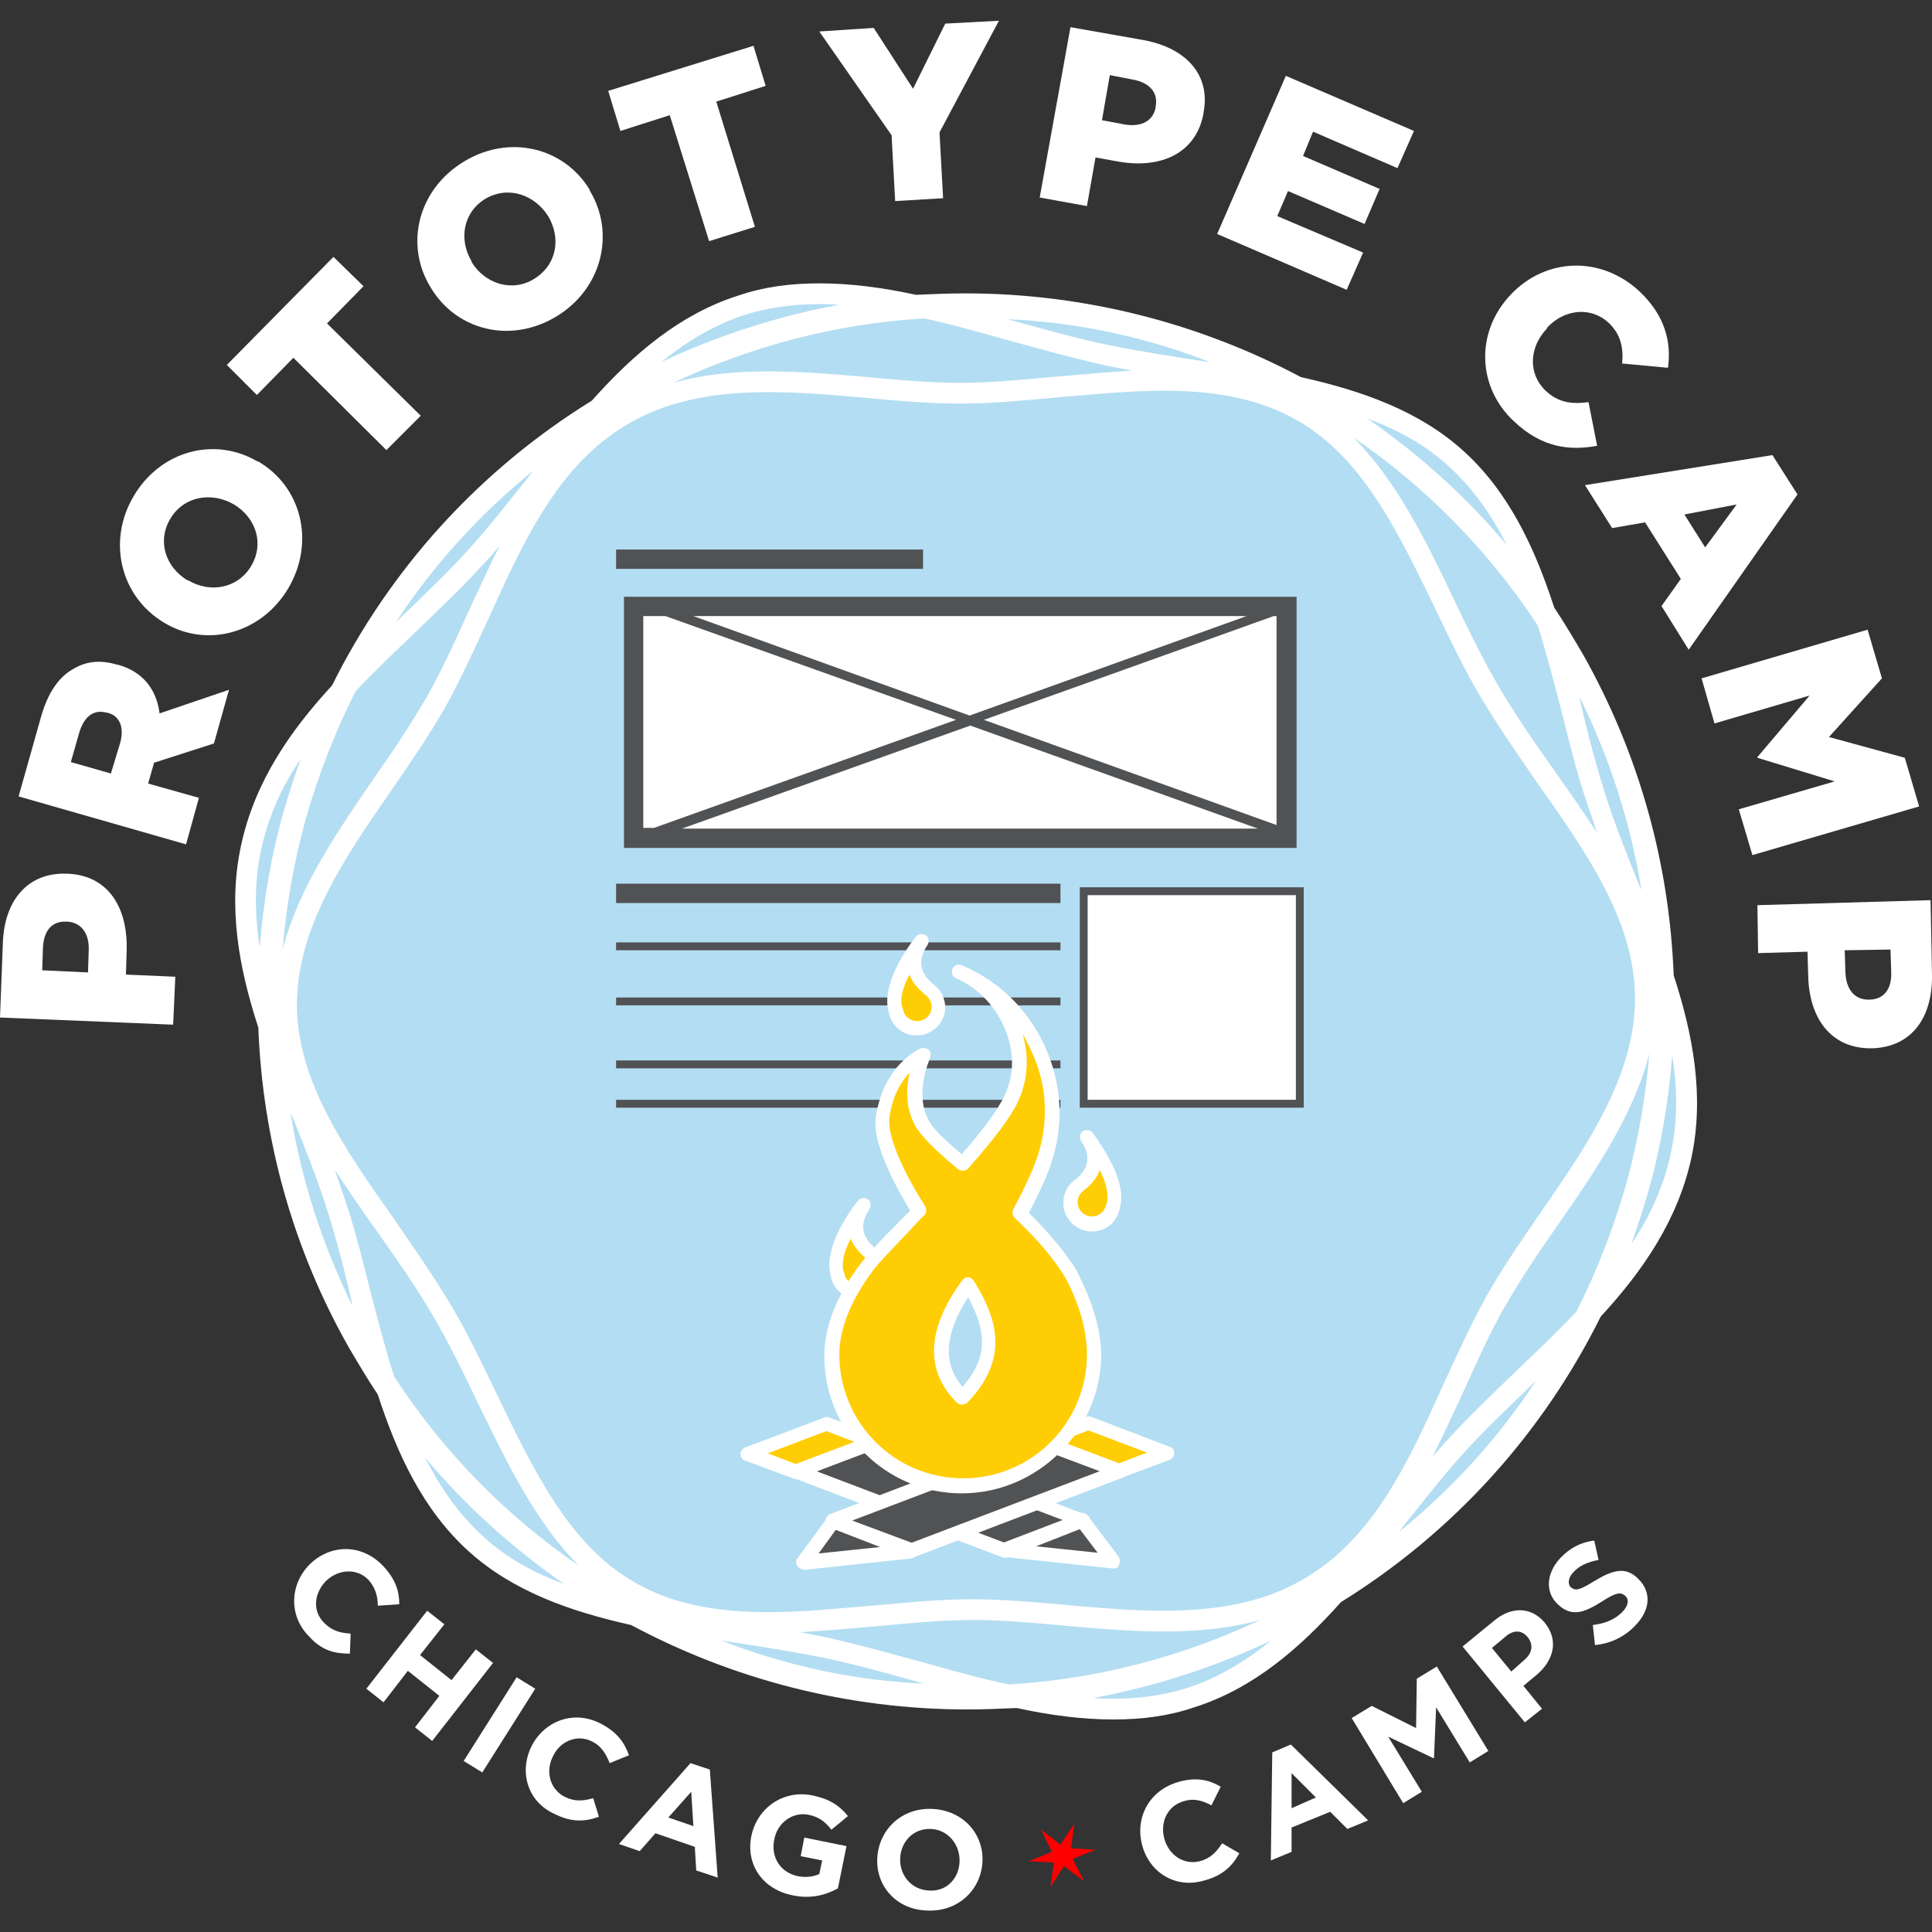 <?xml version="1.0" encoding="utf-8"?>
<!-- Generator: Adobe Illustrator 18.1.0, SVG Export Plug-In . SVG Version: 6.00 Build 0)  -->
<!DOCTYPE svg PUBLIC "-//W3C//DTD SVG 1.1//EN" "http://www.w3.org/Graphics/SVG/1.1/DTD/svg11.dtd">
<svg version="1.1" id="Layer_1" xmlns="http://www.w3.org/2000/svg" xmlns:xlink="http://www.w3.org/1999/xlink" x="0px" y="0px"
	 viewBox="0 0 270 270" enable-background="new 0 0 270 270" xml:space="preserve">
<rect x="0" y="0" width="270" height="270" fill="#333333" stroke="none"/>
<path fill="#B3DDF2" d="M232.3,136.4c-0.5-15.3-4.7-30.4-12.4-44.1c-1.2-2.2-2.6-4.3-4-6.4c-2.6-8.2-6.2-15.8-12.5-21.5
	c-6.1-5.5-14-8.3-22.4-10.1c-14-7.5-29.8-11.7-46.2-11.7c-2.3,0-4.5,0.1-6.7,0.2c-4.5-1-8.9-1.6-13.3-1.6c-4,0-7.7,0.5-11.1,1.7
	c-8.1,2.6-14.4,8.1-20.2,14.4c-15.5,9.6-27.8,23.2-35.7,39.3c-5.8,6.3-10.7,13.3-12.5,21.9c-1.8,8.6-0.3,16.9,2.4,25.1
	c0.5,15.3,4.7,30.4,12.4,44.1c1.2,2.2,2.6,4.3,4,6.4c2.6,8.2,6.2,15.8,12.5,21.5c6.1,5.5,14,8.3,22.4,10.1
	c14,7.5,29.8,11.7,46.2,11.7c0,0,0,0,0,0c2.3,0,4.5-0.1,6.7-0.2c4.5,1,8.9,1.6,13.3,1.6c0,0,0,0,0,0c4,0,7.7-0.5,11.1-1.7
	c8-2.6,14.4-8.1,20.2-14.4c15.5-9.6,27.8-23.2,35.8-39.3c5.8-6.3,10.6-13.3,12.5-21.9C236.5,152.9,235,144.5,232.3,136.4z"/>
<path fill="#FFFFFF" d="M233.9,136.3c-0.6-15.6-4.8-30.9-12.7-44.9c-1.3-2.2-2.6-4.4-4-6.5c-2.7-8.3-6.3-16.1-12.7-21.9
	c-6.2-5.6-14.2-8.4-22.7-10.3C167.7,45.2,151.6,41,134.9,41c-2.3,0-4.6,0.1-6.9,0.2c-4.6-1-9.1-1.6-13.5-1.6
	c-4.1,0-7.8,0.5-11.3,1.7c-8.2,2.6-14.7,8.2-20.5,14.7C67,65.7,54.5,79.5,46.4,95.8c-5.9,6.4-10.8,13.5-12.7,22.3
	c-1.9,8.7-0.3,17.2,2.4,25.5c0.6,15.6,4.8,30.9,12.7,44.8c1.3,2.2,2.6,4.4,4,6.5c2.7,8.3,6.3,16.1,12.7,21.9
	c6.2,5.6,14.2,8.4,22.7,10.3c14.2,7.6,30.3,11.8,47,11.8c0,0,0,0,0,0c2.3,0,4.6-0.1,6.9-0.2c4.6,1,9.1,1.6,13.5,1.6c0,0,0,0,0,0
	c4.1,0,7.8-0.5,11.3-1.7c8.2-2.6,14.7-8.2,20.5-14.7c15.8-9.8,28.2-23.6,36.3-39.9c5.9-6.4,10.8-13.5,12.7-22.3
	C238.2,153.1,236.6,144.6,233.9,136.3z M229.4,124.4c-0.1-0.3-0.3-0.6-0.4-0.9c-1.7-4.2-3.3-8.3-4.6-12.3c-1.3-4.1-2.5-8.6-3.5-13
	c-0.1-0.3-0.1-0.6-0.2-0.9C225,106,227.9,115.1,229.4,124.4z M220.3,183.3c-2.7,2.9-5.6,5.6-8.4,8.3c-3.2,3.1-6.5,6.2-9.4,9.4
	c-0.8,0.8-1.5,1.7-2.3,2.6c1.5-3,2.9-6.1,4.3-9.1c1.9-4.2,3.7-8.2,5.8-11.9c2.2-3.8,4.8-7.7,7.4-11.4c5.3-7.6,10.6-15.4,12.8-24
	c-0.5,6.2-1.6,12.4-3.3,18.5C225.4,171.9,223.1,177.8,220.3,183.3z M129.3,232.4c-4.4-1.2-9-2.5-13.5-3.5c-1.3-0.3-2.6-0.5-3.9-0.8
	c3.4-0.2,6.8-0.5,10.2-0.8c4.5-0.4,9.2-0.9,13.6-0.9l0.4,0c4.1,0,8.3,0.4,12.8,0.8c4.5,0.4,9.2,0.8,13.8,0.8c0,0,0,0,0,0
	c5.1,0,9.5-0.5,13.4-1.6c-11,5.2-23,8.3-35.1,9C137.1,234.6,133.2,233.5,129.3,232.4z M51.9,181c-1.1-4.4-2.2-8.9-3.6-13.1
	c-0.5-1.4-1-2.9-1.5-4.4c1.9,2.9,3.9,5.8,5.9,8.6c2.7,3.8,5.4,7.7,7.7,11.6c2.3,3.9,4.4,8.2,6.4,12.4c4,8.2,8,16.6,14.1,22.7
	c-10.1-6.9-18.9-15.8-25.8-26.4C53.9,188.7,52.9,184.8,51.9,181z M49.7,96.6c2.7-2.9,5.6-5.6,8.4-8.3c3.2-3.1,6.5-6.2,9.4-9.4
	c0.8-0.8,1.5-1.7,2.3-2.6c-1.5,3-2.9,6.1-4.3,9.1c-1.9,4.2-3.7,8.2-5.8,11.9c-2.2,3.8-4.8,7.7-7.4,11.4c-5.2,7.6-10.6,15.4-12.8,24
	c0.5-6.2,1.6-12.4,3.3-18.5C44.6,108,46.9,102.1,49.7,96.6z M140.7,47.5c4.4,1.2,9,2.5,13.5,3.5c1.3,0.3,2.6,0.5,4,0.8
	c-3.4,0.2-6.8,0.5-10.2,0.8c-4.5,0.4-9.2,0.9-13.6,0.9l-0.4,0c-4.1,0-8.3-0.4-12.8-0.8c-4.5-0.4-9.2-0.8-13.8-0.8
	c-5.1,0-9.5,0.5-13.3,1.6c11-5.2,23-8.3,35.1-9C132.9,45.3,136.8,46.4,140.7,47.5z M218.1,98.9c1.1,4.4,2.2,8.9,3.6,13.1
	c0.5,1.4,1,2.9,1.5,4.4c-1.9-2.9-3.9-5.8-5.9-8.6c-2.7-3.8-5.4-7.7-7.7-11.6c-2.3-3.9-4.4-8.2-6.4-12.4c-3.9-8.2-8-16.6-14.1-22.7
	c10.1,6.9,18.9,15.8,25.8,26.3C216.1,91.2,217.1,95.1,218.1,98.9z M182.3,220.6c-5.2,3.1-11.5,4.5-19.7,4.5c0,0,0,0,0,0
	c-4.5,0-9.1-0.4-13.6-0.8c-4.3-0.4-8.8-0.8-13-0.8l-0.4,0c-4.5,0-9.2,0.5-13.8,0.9c-4.8,0.4-9.7,0.9-14.4,0.9
	c-7.8,0-13.7-1.3-18.6-4.1c-9.2-5.2-14.1-15.5-19.4-26.4c-2-4.2-4.1-8.6-6.5-12.6c-2.4-4-5.2-8-7.8-11.8c-7-9.9-13.5-19.3-13.6-29.8
	c-0.1-10.9,6.7-20.8,13.3-30.3c2.6-3.8,5.3-7.7,7.5-11.6c2.1-3.8,4-8,5.9-12.1C73,76,77.9,65,87.7,59.3c5.2-3.1,11.5-4.5,19.7-4.5
	c4.5,0,9.1,0.4,13.6,0.8c4.3,0.4,8.8,0.8,13,0.8l0.4,0c4.5,0,9.2-0.5,13.8-0.9c4.8-0.4,9.7-0.9,14.4-0.9c7.8,0,13.7,1.3,18.6,4.1
	c9.2,5.2,14.1,15.5,19.4,26.4c2,4.2,4.1,8.6,6.5,12.6c2.4,4,5.2,8,7.8,11.8c7,9.9,13.5,19.3,13.6,29.8c0.1,10.9-6.7,20.8-13.3,30.3
	c-2.6,3.8-5.3,7.7-7.5,11.6c-2.1,3.8-4,8-5.9,12.1C197,203.9,192.1,214.9,182.3,220.6z M202.6,65.3c3.4,3.1,5.9,6.8,8,10.9
	c-5.7-6.8-12.3-12.7-19.5-17.7C195.4,60.1,199.3,62.2,202.6,65.3z M169.1,50.6c-0.3,0-0.5-0.1-0.8-0.1c-4.5-0.7-9.1-1.4-13.5-2.3
	c-4.4-0.9-8.9-2.2-13.3-3.4c-0.3-0.1-0.6-0.2-0.9-0.2C150.5,45,160.1,47.1,169.1,50.6z M104.1,44c3.2-1,6.6-1.5,10.4-1.5
	c0.9,0,1.8,0,2.7,0.1c-8.6,1.6-16.9,4.3-24.8,8C96,47.7,99.8,45.4,104.1,44z M74.5,65.8c-0.2,0.3-0.4,0.5-0.6,0.8
	c-2.8,3.5-5.6,7.1-8.6,10.4c-2.8,3.1-6,6.1-9.3,9.3c-0.2,0.2-0.5,0.5-0.7,0.7C60.6,78.9,67.1,71.8,74.5,65.8z M36.5,118.7
	c1-4.6,2.9-8.8,5.5-12.6c-0.8,2.3-1.6,4.7-2.3,7.1c-1.8,6.3-2.9,12.8-3.4,19.2C35.6,127.9,35.5,123.3,36.5,118.7z M40.6,155.5
	c0.1,0.3,0.3,0.6,0.4,0.9c1.7,4.2,3.3,8.3,4.6,12.3c1.3,4.1,2.5,8.6,3.5,13c0.1,0.3,0.1,0.6,0.2,0.9C45,173.9,42.1,164.8,40.6,155.5
	z M67.4,214.6c-3.4-3.1-5.9-6.8-8-10.9c5.7,6.8,12.3,12.7,19.5,17.7C74.6,219.8,70.7,217.7,67.4,214.6z M100.9,229.3
	c0.3,0,0.5,0.1,0.8,0.1c4.5,0.7,9.1,1.4,13.5,2.3c4.4,0.9,8.9,2.2,13.3,3.4c0.3,0.1,0.6,0.2,0.9,0.2
	C119.5,234.9,109.9,232.8,100.9,229.3z M165.9,235.9c-3.2,1-6.6,1.5-10.4,1.5h0c-0.9,0-1.8,0-2.7-0.1c8.6-1.6,16.9-4.3,24.8-8
	C174,232.2,170.2,234.5,165.9,235.9z M195.5,214.1c0.2-0.3,0.4-0.5,0.6-0.8c2.8-3.5,5.6-7.1,8.6-10.4c2.8-3.1,6-6.1,9.3-9.3
	c0.2-0.2,0.5-0.5,0.7-0.7C209.4,201,202.9,208.1,195.5,214.1z M233.5,161.2c-1,4.6-2.9,8.8-5.5,12.6c0.8-2.3,1.6-4.7,2.3-7.1
	c1.8-6.3,2.9-12.8,3.4-19.2C234.4,152,234.5,156.6,233.5,161.2z"/>
<rect x="88.7" y="85.4" fill="#FFFFFF" width="91" height="32"/>
<rect x="151.7" y="124.4" fill="#FFFFFF" width="30" height="30"/>
<g>
	<path fill="#515254" d="M87.2,118.5h94V83.4h-94V118.5z M178.4,86.1v29.2l-40.9-14.7L178,86.1H178.4z M175.8,115.8H95.3l40.3-14.4
		L175.8,115.8z M135.5,100L96.9,86.1h77.3L135.5,100z M89.9,86.1h3.1l40.6,14.5l-42.2,15.1h-1.5V86.1z"/>
	<path fill="#515254" d="M150.9,124v30.8h31.3V124H150.9z M181.2,153.7H152v-28.6h29.1V153.7z"/>
	<rect x="86.1" y="123.5" fill="#515254" width="62.1" height="2.7"/>
	<rect x="86.1" y="76.8" fill="#515254" width="42.9" height="2.7"/>
	<rect x="86.1" y="131.7" fill="#515254" width="62.1" height="1.1"/>
	<rect x="86.1" y="139.4" fill="#515254" width="62.1" height="1.1"/>
	<rect x="86.1" y="148.2" fill="#515254" width="62.1" height="1.1"/>
	<rect x="86.1" y="153.7" fill="#515254" width="62.1" height="1.1"/>
</g>
<polygon fill="#515254" points="151.5,212.5 140.4,216.7 111.3,205.6 122.4,201.4 "/>
<path fill="#FFFFFF" d="M140.4,217.7c-0.1,0-0.2,0-0.4-0.1L111,206.6c-0.4-0.1-0.6-0.5-0.6-0.9c0-0.4,0.3-0.8,0.6-0.9l11-4.2
	c0.2-0.1,0.5-0.1,0.7,0l29.1,11.1c0.4,0.1,0.6,0.5,0.6,0.9c0,0.4-0.3,0.8-0.6,0.9l-11.1,4.2C140.7,217.7,140.6,217.7,140.4,217.7z
	 M114.1,205.6l26.3,10l8.3-3.1l-26.3-10L114.1,205.6z"/>
<polygon fill="#FFCD03" points="122.3,201.5 111.2,205.7 104.5,203.1 115.6,198.9 "/>
<path fill="#FFFFFF" d="M111.2,206.7c-0.1,0-0.2,0-0.4-0.1l-6.7-2.5c-0.4-0.1-0.6-0.5-0.6-0.9c0-0.4,0.3-0.8,0.6-0.9l11.1-4.2
	c0.2-0.1,0.5-0.1,0.7,0l6.7,2.5c0.4,0.1,0.6,0.5,0.6,0.9c0,0.4-0.3,0.8-0.6,0.9l-11,4.2C111.5,206.6,111.3,206.7,111.2,206.7z
	 M107.3,203.1l3.9,1.5l8.2-3.1l-3.9-1.5L107.3,203.1z"/>
<polygon fill="#515254" points="155.6,218.3 140.6,216.6 151.3,212.6 "/>
<path fill="#FFFFFF" d="M155.6,219.2c0,0-0.1,0-0.1,0l-15-1.6c-0.5,0-0.8-0.4-0.9-0.9s0.2-0.9,0.6-1.1l10.7-4.1
	c0.4-0.2,0.9,0,1.1,0.3l4.3,5.7c0.2,0.3,0.3,0.7,0.1,1.1C156.3,219.1,156,219.2,155.6,219.2z M144.8,216.1l8.6,0.9l-2.5-3.3
	L144.8,216.1z"/>
<g>
	<polygon fill="#515254" points="127.4,216.7 116.4,212.5 145.5,201.5 156.5,205.7 	"/>
	<path fill="#FFFFFF" d="M127.4,217.7c-0.1,0-0.2,0-0.4-0.1l-11-4.2c-0.4-0.1-0.6-0.5-0.6-0.9c0-0.4,0.3-0.8,0.6-0.9l29.1-11.1
		c0.2-0.1,0.5-0.1,0.7,0l11.1,4.2c0.4,0.1,0.6,0.5,0.6,0.9s-0.3,0.8-0.6,0.9l-29.1,11.1C127.6,217.7,127.5,217.7,127.4,217.7z
		 M119.1,212.5l8.3,3.1l26.3-10l-8.3-3.1L119.1,212.5z"/>
</g>
<polygon fill="#FFCD03" points="156.5,205.6 145.4,201.4 152.1,198.9 163.1,203.1 "/>
<path fill="#FFFFFF" d="M156.5,206.6c-0.1,0-0.2,0-0.4-0.1l-11-4.2c-0.4-0.1-0.6-0.5-0.6-0.9c0-0.4,0.3-0.8,0.6-0.9l6.7-2.5
	c0.2-0.1,0.5-0.1,0.7,0l11,4.2c0.4,0.1,0.6,0.5,0.6,0.9s-0.3,0.8-0.6,0.9l-6.7,2.5C156.7,206.6,156.6,206.6,156.5,206.6z
	 M148.2,201.4l8.2,3.1l3.9-1.5l-8.2-3.1L148.2,201.4z"/>
<polygon fill="#515254" points="112.3,218.3 116.5,212.6 127.3,216.7 "/>
<path fill="#FFFFFF" d="M112.3,219.3c-0.4,0-0.7-0.2-0.9-0.5c-0.2-0.3-0.2-0.8,0.1-1.1l4.2-5.7c0.3-0.4,0.7-0.5,1.1-0.3l10.8,4.1
	c0.4,0.2,0.7,0.6,0.6,1.1c-0.1,0.5-0.4,0.8-0.9,0.9l-15,1.6C112.3,219.3,112.3,219.3,112.3,219.3z M116.8,213.8l-2.4,3.3l8.6-0.9
	L116.8,213.8z"/>
<path fill="#FFCD03" d="M121.7,175.2L121.7,175.2c-3.4-2.5-2-5.5-1.1-6.8c-1.3,1.8-4.6,6.5-3.6,9.7h0c0.2,1.4,1.5,2.5,3,2.5
	c1.7,0,3-1.3,3-3C123,176.6,122.5,175.7,121.7,175.2z"/>
<path fill="#FFFFFF" d="M120,181.6c-1.9,0-3.6-1.4-3.9-3.3c-1-3.4,1.9-8.1,3.8-10.5c0.3-0.4,0.9-0.5,1.4-0.2
	c0.4,0.3,0.5,0.9,0.2,1.4c-1.4,2.1-1.1,3.9,0.9,5.5c1,0.7,1.6,2,1.6,3.2C124,179.8,122.2,181.6,120,181.6z M117.9,177.7
	c0,0.1,0,0.1,0.1,0.2c0.1,1,1,1.7,2,1.7c1.1,0,2-0.9,2-2c0-0.6-0.3-1.2-0.8-1.6c-1.1-0.9-1.9-1.8-2.3-2.9
	C118.1,174.6,117.5,176.4,117.9,177.7z"/>
<path fill="#FFCD03" d="M150.8,165.6L150.8,165.6c3.4-2.5,2-5.5,1.1-6.8c1.3,1.8,4.6,6.5,3.6,9.7h0c-0.2,1.4-1.5,2.5-3,2.5
	c-1.7,0-3-1.3-3-3C149.6,167.1,150.1,166.2,150.8,165.6z"/>
<path fill="#FFFFFF" d="M152.6,172.1c-2.2,0-4-1.8-4-4c0-1.3,0.6-2.5,1.6-3.2c2-1.5,2.3-3.4,0.9-5.4c-0.3-0.4-0.2-1.1,0.2-1.4
	c0.4-0.3,1-0.2,1.4,0.2c1.8,2.5,4.8,7.1,3.8,10.5C156.2,170.7,154.6,172.1,152.6,172.1z M153.7,163.5c-0.4,1.1-1.2,2.1-2.3,2.9
	c-0.5,0.4-0.8,1-0.8,1.6c0,1.1,0.9,2,2,2c1,0,1.8-0.7,2-1.7c0-0.1,0-0.1,0.1-0.2C155,166.9,154.5,165.1,153.7,163.5z"/>
<path fill="#FFCD03" d="M149.4,178c-2-3.2-4.5-6-7.1-8.4c1.7-3.2,2.9-5.9,2.9-5.9c4.6-10.8-0.5-23.3-11.3-27.9
	c7,2.9,10.4,11.5,7.3,17.9c-1.2,2.4-3.8,5.6-6.7,9c-2-1.7-3.8-3.2-4.9-4.6c-3.6-4.4-0.5-10.8-0.5-10.8s-4.7,1.8-5.7,8.8
	c-0.4,2.8,1.9,7.8,5.1,13.1c-3.3,3.4-6.1,6.3-7.1,7.6c-2.5,3.2-5.1,7.7-5.1,12.6c0,10.1,8.2,18.3,18.3,18.3
	c10.1,0,18.3-8.2,18.3-18.3C152.7,185.6,151.4,181.7,149.4,178z M134.4,195.3c-5.2-5.2-2.4-11.3,0.9-15.8
	C138.7,185,139.8,190,134.4,195.3z"/>
<path fill="#FFFFFF" d="M134.4,208.7c-10.6,0-19.2-8.6-19.2-19.2c0-4.2,1.8-8.7,5.3-13.2c0.8-1.1,2.7-3.1,5.2-5.6
	c0.5-0.5,1-1,1.5-1.5c-3.6-6-5.2-10.4-4.8-13.1c1.1-7.4,6.1-9.5,6.3-9.6c0.4-0.1,0.8,0,1.1,0.2c0.3,0.3,0.3,0.7,0.2,1.1
	c0,0.1-2.7,5.8,0.4,9.7c0.9,1.1,2.2,2.3,4,3.8c3.1-3.5,5-6.2,5.9-8c1.4-2.8,1.5-6,0.3-9.1c-1.3-3.4-3.8-6.1-7-7.5c0,0,0,0,0,0l0,0
	c-0.5-0.2-0.7-0.8-0.5-1.3c0.2-0.5,0.8-0.7,1.3-0.5c5.5,2.3,9.7,6.6,12,12.2s2.2,11.6-0.1,17.1c0,0.1-1,2.4-2.5,5.3
	c2.8,2.8,5,5.4,6.7,8.1c0,0,0,0,0,0.1c2.2,4.2,3.4,8.2,3.4,11.9C153.7,200,145,208.7,134.4,208.7z M127.1,149.9
	c-1.1,1.2-2.4,3.2-2.8,6.3c-0.3,2.2,1.4,6.7,5,12.4c0.2,0.4,0.2,0.9-0.1,1.2c-0.7,0.7-1.4,1.4-2,2.1c-2.3,2.4-4.3,4.5-5,5.4
	c-3.2,4.2-4.9,8.3-4.9,12c0,9.5,7.7,17.3,17.3,17.3c9.5,0,17.3-7.7,17.3-17.3c0-3.3-1-7-3.1-10.9c-1.7-2.7-4-5.4-7-8.2
	c-0.3-0.3-0.4-0.8-0.2-1.2c1.7-3.1,2.8-5.8,2.8-5.8c2.1-5,2.2-10.5,0.1-15.5c-0.5-1.1-1-2.2-1.6-3.2c1,3.3,0.7,6.7-0.7,9.6
	c-1,2.1-3.3,5.1-6.9,9.2c-0.4,0.4-1,0.4-1.4,0.1c-2.3-1.9-3.9-3.4-5-4.7C126.4,155.9,126.6,152.4,127.1,149.9z M134.4,196.3
	L134.4,196.3c-0.3,0-0.5-0.1-0.7-0.3c-4.5-4.5-4.2-10.3,0.8-17.1c0.2-0.3,0.5-0.4,0.8-0.4c0.3,0,0.6,0.2,0.8,0.5
	c3,4.9,5.3,10.7-1,17.1C134.9,196.2,134.7,196.3,134.4,196.3z M135.3,181.3c-3.3,5.1-3.6,9.2-0.8,12.5
	C138.3,189.6,137.7,185.7,135.3,181.3z"/>
<path fill="#FFCD03" d="M129.9,138.3L129.9,138.3c-3.4-2.5-2-5.5-1.1-6.8c-1.3,1.8-4.6,6.5-3.6,9.7h0c0.2,1.4,1.5,2.5,3,2.5
	c1.7,0,3-1.3,3-3C131.1,139.7,130.6,138.8,129.9,138.3z"/>
<path fill="#FFFFFF" d="M128.1,144.7c-2,0-3.6-1.4-3.9-3.3c-1-3.4,1.9-8.1,3.8-10.5c0.3-0.4,0.9-0.5,1.4-0.2
	c0.4,0.3,0.5,0.9,0.2,1.4c-1.4,2.1-1.1,3.9,0.9,5.5c1,0.7,1.6,2,1.6,3.2C132.1,142.9,130.3,144.7,128.1,144.7z M126.1,140.8
	c0,0.1,0,0.1,0.1,0.2c0.1,1,1,1.7,2,1.7c1.1,0,2-0.9,2-2c0-0.6-0.3-1.2-0.8-1.6c-1.1-0.9-1.9-1.8-2.3-2.9
	C126.2,137.9,125.7,139.6,126.1,140.8z"/>
<path fill="#FFFFFF" d="M0,142.2l0.4-10.4c0.2-6.1,3.6-9.9,8.9-9.7l0.1,0c5.7,0.2,8.5,4.7,8.3,10.8l-0.1,3.3l6.9,0.3l-0.3,6.7
	L0,142.2z M12.4,132.8c0.1-2.4-1.1-3.9-3-4l-0.1,0c-2.1-0.1-3.2,1.3-3.3,3.7l-0.1,3.1l6.4,0.3L12.4,132.8z"/>
<path fill="#FFFFFF" d="M2.6,111.3l3.1-11c1-3.6,2.6-5.8,4.7-6.9c1.7-1,3.7-1.2,6-0.5l0.1,0c3.6,1,5.4,3.6,5.8,6.8l9.7-3.3l-2.1,7.5
	l-8.4,2.7l0,0.1l-0.8,2.8l7.1,2l-1.8,6.5L2.6,111.3z M16.8,103.8c0.6-2.2-0.1-3.8-1.8-4.2l-0.1,0c-1.8-0.5-3.1,0.5-3.8,2.7l-1.2,4.2
	l5.6,1.6L16.8,103.8z"/>
<path fill="#FFFFFF" d="M22.9,87L22.9,87c-6-3.6-8-11.3-4.2-17.7S30.1,61,36,64.5l0.1,0c6,3.5,8,11.2,4.2,17.7
	C36.5,88.6,28.8,90.6,22.9,87z M32.7,70.5L32.7,70.5c-3.1-1.8-7-1.2-8.9,2c-1.9,3.2-0.6,6.8,2.4,8.6l0.1,0c3,1.8,6.9,1.2,8.8-2
	C37,75.9,35.7,72.3,32.7,70.5z"/>
<path fill="#FFFFFF" d="M41,50l-5.1,5.2L31.7,51l14.9-15.1l4.2,4.1l-5.1,5.2l13.1,12.9L54,62.9L41,50z"/>
<path fill="#FFFFFF" d="M60.2,40.2L60.2,40.2c-3.7-6-1.8-13.7,4.6-17.6c6.4-3.9,14-2,17.6,3.9l0,0.1c3.6,5.9,1.8,13.7-4.6,17.6
	C71.4,48.1,63.8,46.2,60.2,40.2z M76.6,30.2L76.6,30.2c-1.9-3-5.6-4.3-8.8-2.4c-3.1,1.9-3.7,5.7-1.9,8.7l0,0.1
	c1.8,3,5.6,4.3,8.7,2.4C77.9,37,78.4,33.2,76.6,30.2z"/>
<path fill="#FFFFFF" d="M93.6,16.1l-6.9,2.2l-1.7-5.6l20.3-6.3l1.7,5.6l-6.9,2.2l5.4,17.5l-6.4,2L93.6,16.1z"/>
<path fill="#FFFFFF" d="M124.6,18.9L114.5,4.4l7.6-0.5l5.5,8.5l4.5-9.1l7.5-0.4l-8.3,15.6l0.5,9.2l-6.7,0.4L124.6,18.9z"/>
<path fill="#FFFFFF" d="M149.6,3.8l10.2,1.8c6,1.1,9.4,4.9,8.4,10.1l0,0.1c-1,5.6-5.9,7.8-11.8,6.8l-3.3-0.6l-1.2,6.8l-6.6-1.2
	L149.6,3.8z M157.2,17.4c2.4,0.4,4-0.6,4.3-2.4l0-0.1c0.4-2-0.9-3.4-3.3-3.8l-3.1-0.6l-1.1,6.3L157.2,17.4z"/>
<path fill="#FFFFFF" d="M179.7,10.6l17.9,7.7l-2.3,5.2l-11.8-5.1l-1.4,3.4l10.7,4.6l-2.1,4.9L180,26.7l-1.5,3.5l12,5.1l-2.3,5.2
	l-18.1-7.8L179.7,10.6z"/>
<path fill="#FFFFFF" d="M211.1,41.2L211.1,41.2c4.9-5.2,12.6-5.5,18-0.5c3.6,3.4,4.5,7.1,4,10.7l-6.4-0.6c0.2-2.2-0.2-4.1-1.9-5.7
	c-2.5-2.3-6.2-1.9-8.6,0.7l0,0.1c-2.5,2.6-2.7,6.3-0.2,8.7c1.8,1.7,3.7,1.9,6,1.6l1.2,6.1c-3.8,0.7-7.7,0.3-11.6-3.4
	C206.5,54.2,206.1,46.5,211.1,41.2z"/>
<path fill="#FFFFFF" d="M247.7,63.6l3.5,5.5L236,90.8l-3.8-6.1l2.7-3.8l-5-7.9l-4.6,0.8l-3.8-6L247.7,63.6z M238.3,76.5l4.4-6
	l-7.3,1.4L238.3,76.5z"/>
<path fill="#FFFFFF" d="M261,88l2,6.8l-7.4,8.2l10.6,2.9l2,6.8l-23.3,6.8l-1.9-6.4l13.4-3.9l-10.8-3.3l0-0.1l7.3-8.6l-13.3,3.9
	l-1.8-6.3L261,88z"/>
<path fill="#FFFFFF" d="M269.8,125.8l0.2,10.4c0.1,6.1-2.9,10.1-8.3,10.3l-0.1,0c-5.7,0.1-8.8-4.2-8.9-10.2l-0.1-3.3l-6.9,0.2
	l-0.1-6.7L269.8,125.8z M257.9,135.9c0.1,2.4,1.3,3.8,3.2,3.8l0.1,0c2.1,0,3.2-1.5,3.1-3.9l-0.1-3.1l-6.4,0.1L257.9,135.9z"/>
<g>
	<polygon fill="#FF0000" points="153.1,258.5 149.9,259.8 151.5,262.9 148.7,260.8 146.8,263.7 147.3,260.3 143.8,260.1 147,258.8 
		145.5,255.7 148.2,257.8 150.1,254.9 149.7,258.3 	"/>
</g>
<path fill="#FFFFFF" d="M43.3,218.6L43.3,218.6c2.9-2.8,7.2-2.9,10.2,0.2c1.8,1.9,2.3,3.6,2.3,5.4l-3,0.2c0-1.4-0.4-2.6-1.3-3.6
	c-1.6-1.7-4.2-1.5-5.9,0.1l0,0c-1.7,1.7-2,4.2-0.3,5.9c1.1,1.1,2.2,1.4,3.7,1.5l-0.1,2.8c-2.1,0-3.9-0.4-5.7-2.4
	C40.3,225.8,40.5,221.4,43.3,218.6z"/>
<path fill="#FFFFFF" d="M59.7,225.1l2.4,1.9l-3.4,4.3l4.4,3.5l3.4-4.3l2.4,1.9l-8.5,10.9l-2.4-1.9l3.4-4.4l-4.4-3.5l-3.4,4.4
	l-2.4-1.9L59.7,225.1z"/>
<path fill="#FFFFFF" d="M72.2,234.4l2.6,1.6l-7.4,11.7l-2.6-1.6L72.2,234.4z"/>
<path fill="#FFFFFF" d="M74.3,244L74.3,244c1.8-3.5,5.9-5.1,9.7-3.1c2.3,1.2,3.3,2.7,3.9,4.4l-2.7,1.1c-0.5-1.3-1.2-2.4-2.4-3
	c-2.1-1.1-4.5-0.1-5.5,2l0,0c-1.1,2.1-0.5,4.6,1.6,5.7c1.4,0.7,2.6,0.6,4,0.2l0.8,2.6c-2,0.7-3.8,0.8-6.2-0.4
	C73.7,251.8,72.5,247.6,74.3,244z"/>
<path fill="#FFFFFF" d="M96.5,246.4l2.7,0.9l1.1,15.1l-3-1l-0.2-3.3l-5.5-1.9l-2.2,2.5l-2.9-1L96.5,246.4z M96.9,255.2l-0.3-4.8
	l-3.2,3.6L96.9,255.2z"/>
<path fill="#FFFFFF" d="M105,256.6L105,256.6c0.8-3.9,4.4-6.5,8.5-5.7c2.4,0.5,3.8,1.4,5,2.9l-2.3,1.9c-0.9-1.1-1.7-1.8-3.3-2.1
	c-2.2-0.4-4.3,1.2-4.7,3.5l0,0c-0.5,2.5,0.9,4.6,3.3,5.1c1.1,0.2,2.1,0.1,3-0.3l0.4-1.9l-3-0.6l0.5-2.6l5.9,1.2l-1.2,5.9
	c-1.6,0.9-3.7,1.5-6.2,1C106.6,264.1,104.2,260.6,105,256.6z"/>
<path fill="#FFFFFF" d="M122.6,259.7L122.6,259.7c0.2-4,3.4-7.1,7.7-6.9c4.3,0.2,7.2,3.5,7,7.4l0,0c-0.2,3.9-3.4,7-7.7,6.8
	C125.3,266.9,122.4,263.6,122.6,259.7z M134.1,260.2L134.1,260.2c0.1-2.4-1.6-4.5-4-4.6c-2.5-0.1-4.2,1.8-4.3,4.1l0,0
	c-0.1,2.4,1.6,4.4,4,4.5C132.2,264.4,134,262.6,134.1,260.2z"/>
<path fill="#FFFFFF" d="M159.6,257.8L159.6,257.8c-1-3.9,1.1-7.7,5.2-8.8c2.5-0.7,4.3-0.2,5.8,0.7l-1.3,2.6c-1.3-0.7-2.5-1-3.8-0.6
	c-2.3,0.6-3.4,2.9-2.8,5.2l0,0c0.6,2.3,2.7,3.8,5,3.2c1.5-0.4,2.3-1.3,3.1-2.5l2.4,1.4c-1,1.8-2.3,3.1-4.9,3.8
	C164.3,264,160.6,261.7,159.6,257.8z"/>
<path fill="#FFFFFF" d="M177.8,244.9l2.6-1.1l10.8,10.6l-2.9,1.2l-2.4-2.4l-5.4,2.2l0,3.4l-2.9,1.2L177.8,244.9z M183.9,251.2
	l-3.4-3.4l0,4.9L183.9,251.2z"/>
<path fill="#FFFFFF" d="M188.9,240.1l2.8-1.7l6.2,3.1l0.1-6.9l2.8-1.7l7.2,11.8l-2.6,1.6l-4.7-7.7l-0.3,7.1l-0.1,0l-6.3-3l4.7,7.7
	l-2.6,1.6L188.9,240.1z"/>
<path fill="#FFFFFF" d="M204.4,230.1l4.4-3.6c2.5-2.1,5.3-1.9,7.1,0.3l0,0c2,2.5,1.2,5.3-1.2,7.3l-1.8,1.5l2.6,3.2l-2.4,1.9
	L204.4,230.1z M213,232c1.2-1,1.3-2.2,0.5-3.2l0,0c-0.9-1.1-2.1-1-3.2,0l-1.8,1.5l2.7,3.3L213,232z"/>
<path fill="#FFFFFF" d="M222.9,229.9l-0.3-2.8c1.6-0.2,3-0.7,4.1-1.8c0.9-0.9,1-1.8,0.4-2.3l0,0c-0.6-0.5-1.2-0.5-3.2,0.8
	c-2.4,1.5-4.2,2.3-6.2,0.4l0,0c-1.8-1.7-1.6-4.3,0.3-6.4c1.4-1.5,3-2.3,4.8-2.5l0.6,2.7c-1.5,0.3-2.7,0.8-3.5,1.7
	c-0.8,0.8-0.8,1.7-0.4,2.1l0,0c0.7,0.6,1.3,0.4,3.4-0.9c2.5-1.5,4.3-2,6-0.3l0,0c2,1.9,1.7,4.5-0.4,6.6
	C227.1,228.7,225.1,229.7,222.9,229.9z"/>
</svg>
